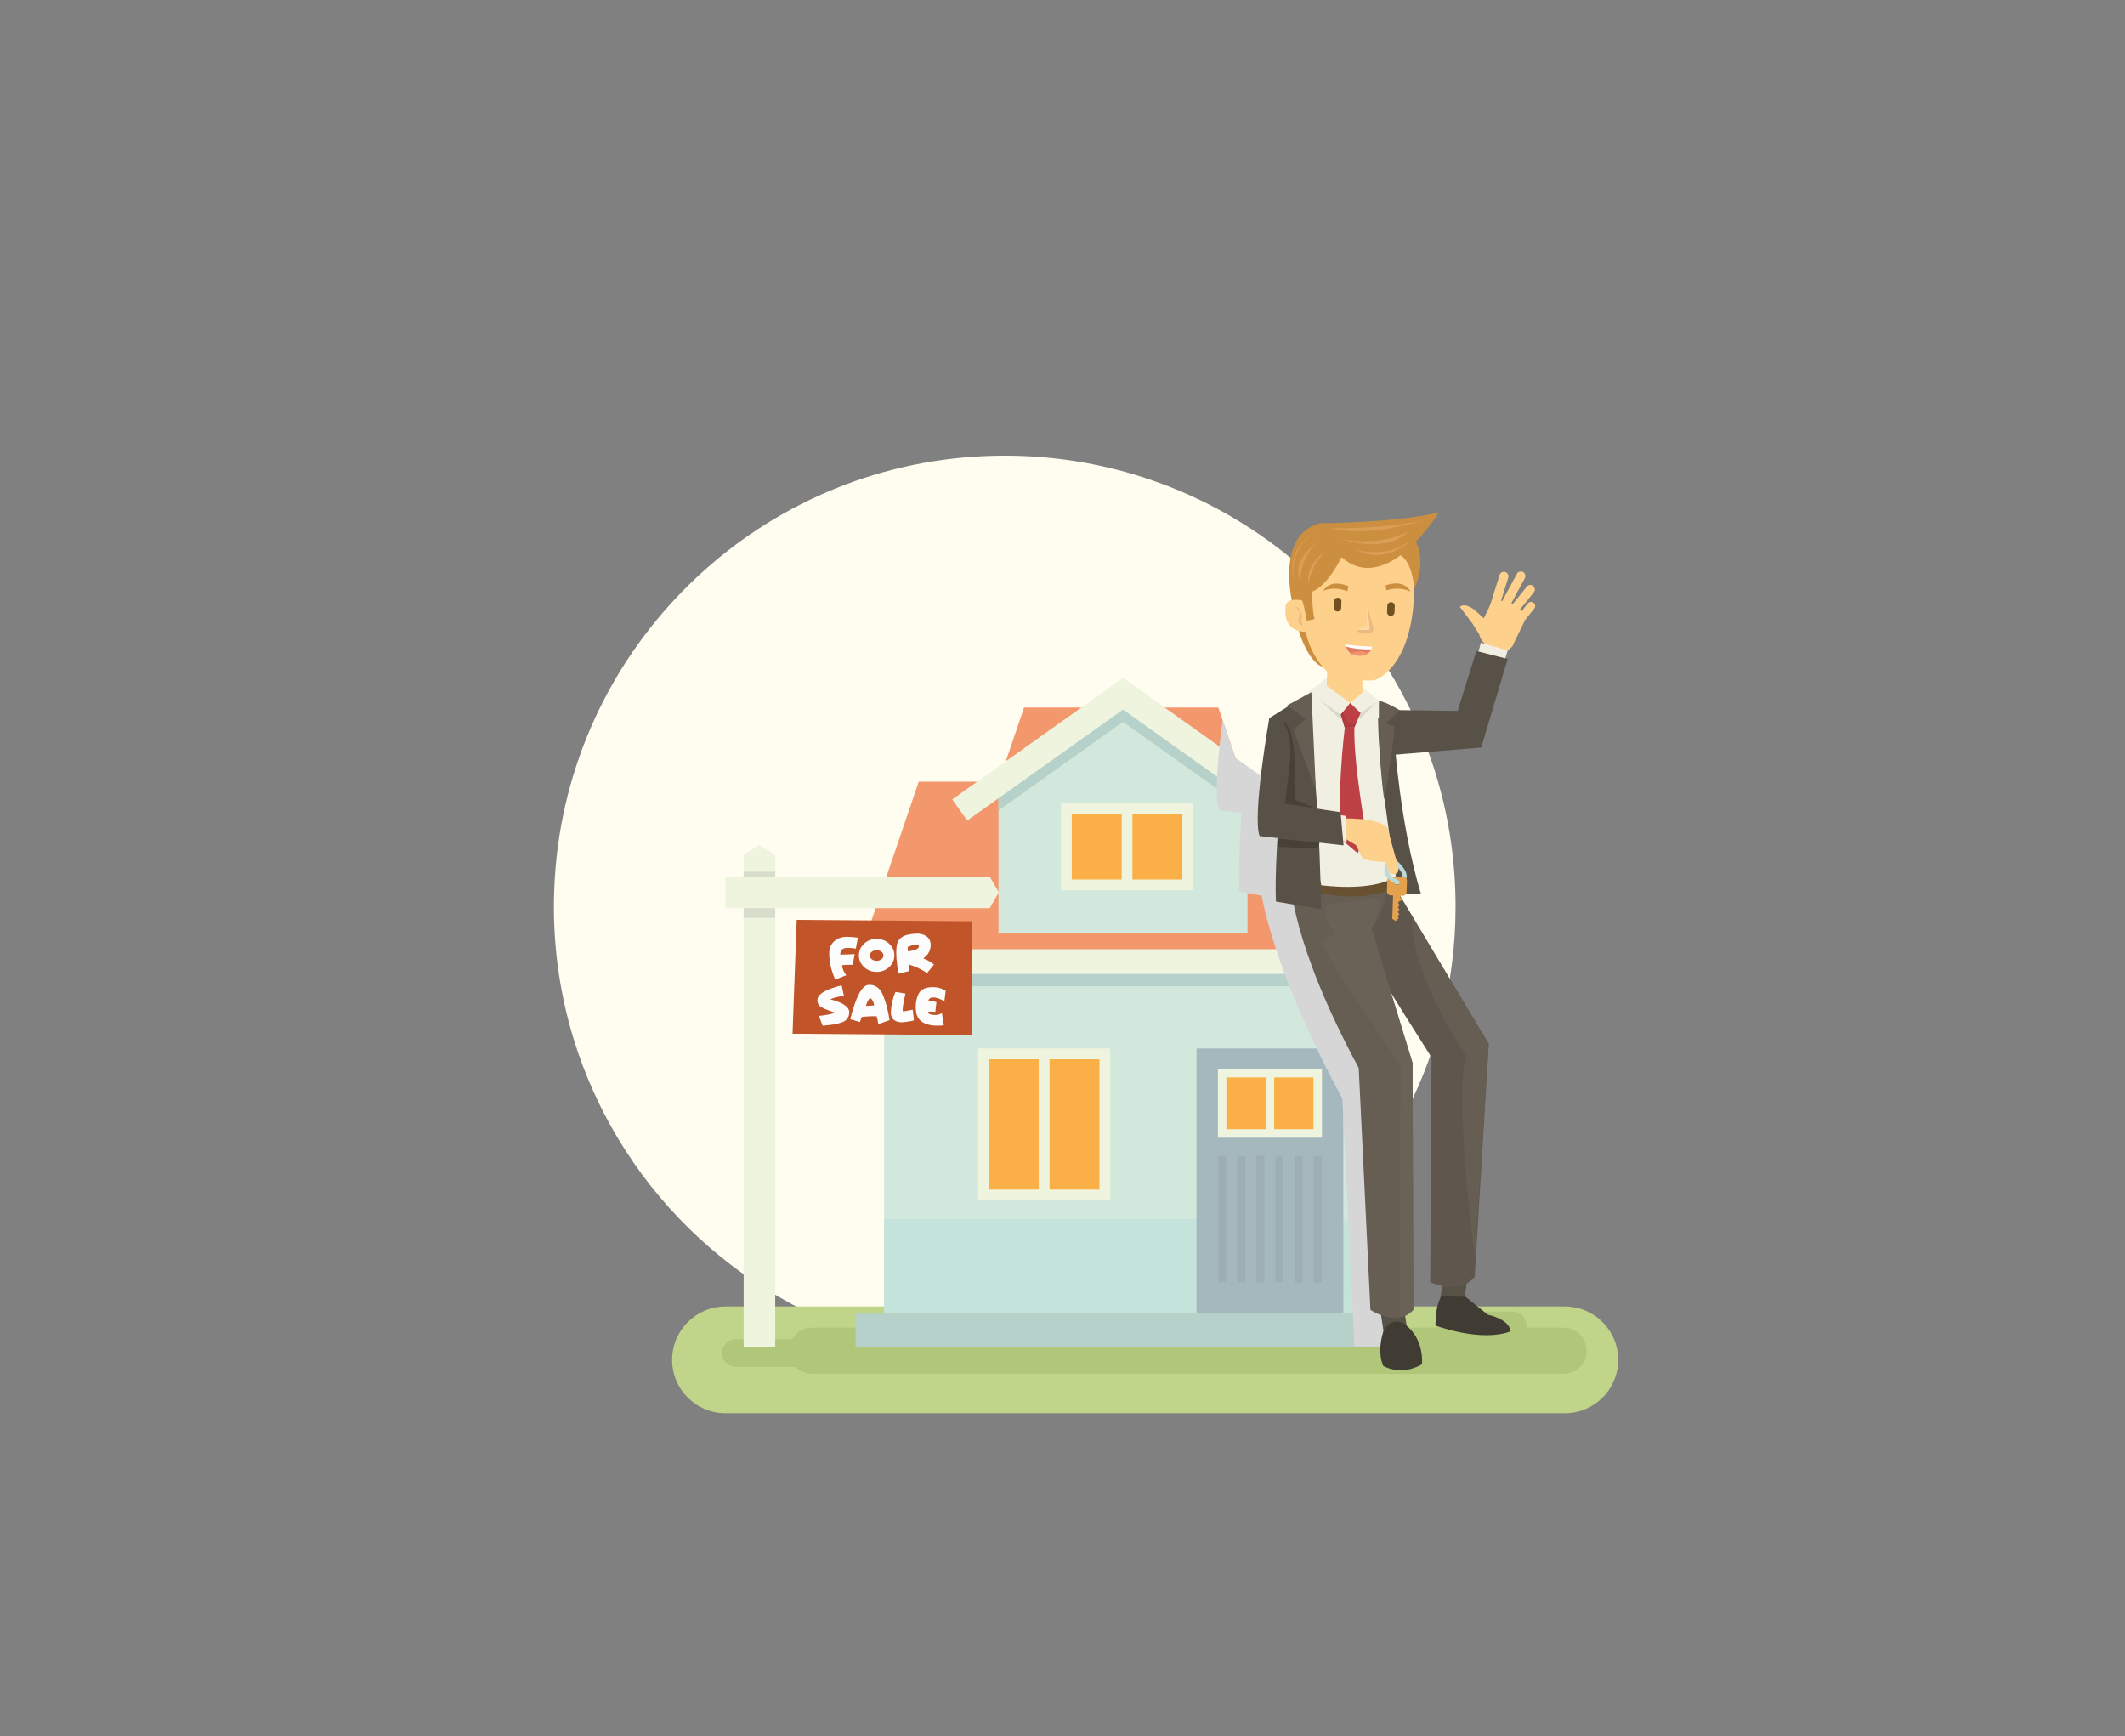 <?xml version="1.0" encoding="utf-8"?>
<!-- Generator: Adobe Illustrator 27.5.0, SVG Export Plug-In . SVG Version: 6.00 Build 0)  -->
<svg version="1.1" id="Layer_1" xmlns="http://www.w3.org/2000/svg" xmlns:xlink="http://www.w3.org/1999/xlink" x="0px" y="0px"
	 viewBox="0 0 677.117 553.194" style="enable-background:new 0 0 677.117 553.194;" xml:space="preserve">
<rect x="0" y="0" width="677.117" height="553.194" fill="#808080" stroke="none"/>
<path style="fill:#FFFDEF;" d="M463.811,288.832c0,25.187-6.484,48.845-17.877,69.422c-6.158,11.166-13.781,21.421-22.587,30.505
	c-2.376,2.46-4.836,4.834-7.401,7.106c-25.41,22.76-58.979,36.611-95.797,36.611c-52.321,0-98.121-27.976-123.224-69.784
	c-5.901-9.825-10.65-20.388-14.092-31.555c-4.112-13.367-6.332-27.58-6.332-42.306c0-1.635,0.035-3.27,0.104-4.905
	c0.034-1.669,0.119-3.337,0.242-4.987c0.291-4.425,0.79-8.777,1.479-13.078c10.995-68.424,70.299-120.693,141.822-120.693
	c15.382,0,30.213,2.41,44.098,6.898c16.55,5.335,31.794,13.576,45.111,24.157c7.863,6.229,15.054,13.266,21.455,21.008
	c4.043,4.87,7.76,10.013,11.134,15.399C455.811,234.705,463.811,260.839,463.811,288.832z"/>
<g>
	<path style="fill:#C1D58A;" d="M515.637,433.235c0,9.391-7.611,17.006-17.004,17.006H231.181c-9.393,0-17.006-7.615-17.006-17.006
		l0,0c0-9.391,7.613-17.006,17.006-17.006h267.452C508.026,416.229,515.637,423.844,515.637,433.235L515.637,433.235z"/>
	<path style="fill:#B0C779;" d="M258.803,431.075c0,2.44-1.98,4.419-4.419,4.419h-19.893c-2.441,0-4.421-1.98-4.421-4.419l0,0
		c0-2.441,1.98-4.421,4.421-4.421h19.893C256.824,426.654,258.803,428.634,258.803,431.075L258.803,431.075z"/>
	<path style="fill:#B0C779;" d="M486.435,422.235c0,2.44-1.976,4.419-4.419,4.419h-19.891c-2.441,0-4.419-1.979-4.419-4.419l0,0
		c0-2.441,1.978-4.419,4.419-4.419h19.891C484.459,417.816,486.435,419.794,486.435,422.235L486.435,422.235z"/>
	<path style="fill:#B0C779;" d="M505.59,430.336c0,4.069-3.298,7.367-7.367,7.367h-239.42c-4.071,0-7.367-3.298-7.367-7.367l0,0
		c0-4.067,3.296-7.365,7.367-7.365h239.42C502.292,422.971,505.59,426.269,505.59,430.336L505.59,430.336z"/>
	<g>
		<rect x="281.733" y="306.375" style="fill:#D2E8DC;" width="158.504" height="112.157"/>
		<rect x="281.733" y="388.402" style="fill:#C4E3DB;" width="158.504" height="30.129"/>
		<rect x="281.733" y="306.375" style="fill:#B5D1CA;" width="158.504" height="7.819"/>
		<rect x="381.271" y="334.034" style="fill:#A5B8BE;" width="46.781" height="84.497"/>
		<rect x="389.696" y="341.913" style="fill:#FAAF47;" width="29.932" height="19.444"/>
		<path style="fill:#EEF4DE;" d="M388.087,340.563v21.889h33.146v-21.889H388.087z M418.529,359.748h-12.514v-16.481h12.514V359.748
			z M390.791,343.267h12.518v16.481h-12.518V343.267z"/>
		<g>
			<g>
				<rect x="418.575" y="368.245" style="fill:#9DAFB5;" width="2.589" height="40.315"/>
				<rect x="412.489" y="368.245" style="fill:#9DAFB5;" width="2.589" height="40.315"/>
				<rect x="406.408" y="368.245" style="fill:#9DAFB5;" width="2.592" height="40.315"/>
				<rect x="400.327" y="368.245" style="fill:#9DAFB5;" width="2.587" height="40.315"/>
				<rect x="394.243" y="368.245" style="fill:#9DAFB5;" width="2.589" height="40.315"/>
				<rect x="388.161" y="368.245" style="fill:#9DAFB5;" width="2.589" height="40.315"/>
			</g>
		</g>
		<g>
			<polygon style="fill:#F3986D;" points="358.203,225.412 388.214,225.412 396.571,249.953 358.203,249.953 			"/>
			<polygon style="fill:#F3986D;" points="356.332,225.412 326.324,225.412 317.966,249.953 356.332,249.953 			"/>
		</g>
		<polygon style="fill:#F3986D;" points="292.759,249.027 362.177,249.027 380.858,249.027 427.521,249.027 445.725,302.467 
			380.858,302.467 362.177,302.467 274.556,302.467 		"/>
		<polygon style="fill:#D2E8DC;" points="318.171,253.658 318.171,297.184 397.508,297.184 397.508,253.658 357.84,225.412 		"/>
		<polygon style="fill:#B5D1CA;" points="318.171,253.658 318.171,258.223 357.84,229.975 397.508,258.223 397.508,253.658 
			357.84,225.412 		"/>
		<rect x="340.125" y="257.532" style="fill:#FAAF47;" width="38.03" height="24.701"/>
		<path style="fill:#EEF4DE;" d="M338.086,255.815v27.811h42.113v-27.811H338.086z M376.761,280.191h-15.9v-20.941h15.9V280.191z
			 M341.518,259.251h15.906v20.941h-15.906V259.251z"/>
		<rect x="313.706" y="335.753" style="fill:#FAAF47;" width="38.025" height="45.28"/>
		<path style="fill:#EEF4DE;" d="M311.661,334.034v48.392h42.113v-48.392H311.661z M350.339,378.989h-15.901v-41.517h15.901V378.989
			z M315.099,337.472H331v41.517h-15.901V337.472z"/>
		<polygon style="fill:#EEF4DE;" points="308.214,261.415 357.84,226.073 407.465,261.415 412.249,254.698 357.84,215.952 
			303.43,254.698 		"/>
		<rect x="270.691" y="302.467" style="fill:#EEF4DE;" width="177.273" height="7.819"/>
		<rect x="272.625" y="418.531" style="fill:#B5D1CA;" width="175.029" height="10.475"/>
	</g>
	<path style="fill:#D6D6D6;" d="M440.241,418.535h7.415v10.477h-16.088l-3.819-78.953c-17.36-32.193-23.535-53.576-25.738-64.728
		l-7.054-1.203c-0.328-5.49,0-14.85,0.585-25.136l-7.071-0.793c-1.616-4.179-0.378-17.427,1.117-28.749l4.112,12.026l10.6,7.553
		h23.226l18.203,53.439h2.236v7.812h-7.724V418.535z"/>
	<g>
		<path style="fill:#585147;" d="M439.555,415.479l1.438,9.581c0,0,5.125,1.553,7.525-0.806l-1.378-9.103L439.555,415.479z"/>
		<path style="fill:#585147;" d="M460.245,405.533l-1.512,9.57c0,0,4.421,3.019,7.421,1.494l1.425-9.093L460.245,405.533z"/>
		<g>
			<path style="fill:#FDD08B;" d="M475.008,192.454l-3.806,7.855c-0.376,0.773-0.054,1.704,0.719,2.078l8.06,3.907
				c0.773,0.376,1.702,0.052,2.077-0.722l3.663-7.553c0,0,0.175-3.78-3.745-5.678C477.625,190.229,475.008,192.454,475.008,192.454z
				"/>
			<path style="fill:#FDD08B;" d="M471.349,202.11l-2.114-3.387l-4.036-5.356c0,0,1.548-2.041,5.721,1.89l2.51,2.305L471.349,202.11
				z"/>
			<path style="fill:#FDD08B;" d="M479.651,182.234c0.762,0.242,1.183,1.048,0.948,1.81l-4.026,12.829
				c-0.238,0.762-1.046,1.184-1.808,0.946l0,0c-0.762-0.24-1.183-1.048-0.946-1.81l4.024-12.829
				C478.081,182.421,478.891,181.996,479.651,182.234L479.651,182.234z"/>
			<path style="fill:#FDD08B;" d="M488.532,186.674c0.618,0.497,0.715,1.404,0.216,2.024l-8.423,10.479
				c-0.499,0.624-1.408,0.723-2.028,0.224l0,0c-0.622-0.499-0.717-1.408-0.223-2.03l8.428-10.477
				C486.999,186.27,487.91,186.171,488.532,186.674L488.532,186.674z"/>
			<path style="fill:#FDD08B;" d="M488.683,192.048c0.562,0.451,0.652,1.274,0.199,1.838l-7.648,9.512
				c-0.451,0.564-1.277,0.654-1.842,0.201l0,0c-0.564-0.456-0.652-1.279-0.199-1.842l7.648-9.512
				C487.292,191.683,488.118,191.594,488.683,192.048L488.683,192.048z"/>
			<path style="fill:#FDD08B;" d="M485.303,182.227c0.702,0.376,0.965,1.251,0.588,1.952l-6.369,11.846
				c-0.376,0.702-1.253,0.966-1.955,0.59l0,0c-0.702-0.378-0.965-1.255-0.585-1.955l6.365-11.846
				C483.724,182.111,484.597,181.849,485.303,182.227L485.303,182.227z"/>
			<path style="fill:#FDD08B;" d="M482.057,205.572c0,0-1.892,3.646-6.302,1.385c0,0-6.687-3.24-3.618-7.758l9.943,0.652
				L482.057,205.572z"/>
		</g>
		<polygon style="fill:#F1EFE2;" points="471.865,204.76 470.703,209.311 479.133,211.421 480.444,207.222 		"/>
		<polygon style="fill:#585147;" points="442.064,240.628 471.98,238.165 480.42,209.941 470.424,207.399 464.491,226.496 
			443.44,226.2 436.278,230.336 		"/>
		<path style="fill:#585147;" d="M444.404,236.325c0,0,1.712,26.38,8.397,48.552l-19.386-0.315
			C433.415,284.562,423.62,215.857,444.404,236.325z"/>
		<path style="fill:#BBDAD8;" d="M444.896,281.841c-0.309-0.009-0.581-0.238-0.629-0.555c-0.054-0.361,0.192-0.696,0.551-0.749
			c0.847-0.136,1.903-0.432,2.091-1.108c0.345-1.235-1.842-3.559-2.953-4.49c-0.281-0.235-0.313-0.65-0.082-0.927
			c0.233-0.281,0.648-0.317,0.924-0.082c0.419,0.35,4.041,3.471,3.376,5.851c-0.3,1.084-1.365,1.773-3.155,2.054
			C444.978,281.841,444.935,281.845,444.896,281.841z"/>
		<path style="fill:#5F574D;" d="M422.596,281.704c0,0,9.095,16.723,33.552,55.17l-0.419,71.599c0,0,9.209,4.445,14.177-1.68
			l4.484-74.221l-31.181-52.124L422.596,281.704z"/>
		<path style="fill:#675E53;" d="M450.367,417.291c-1.309,1.415-2.805,2.13-4.328,2.399c-4.624,0.875-9.358-2.395-9.358-2.395
			l-3.73-77.057c-21.619-40.109-21.688-59.413-21.688-59.413l22.161,3.732l0.697,2.207l15.971,51.858L450.367,417.291z"/>
		<path style="fill:#685130;" d="M418.577,284.044c0,0,14.136,3.979,26.185-0.799l-3.518-10.294l-23.918,4.369L418.577,284.044z"/>
		<path style="fill:#F1EFE2;" d="M417.775,220.483c0,0-2.155,40.282,3.251,61.53c0,0,15.71,2.302,23.781-2.682
			c0,0-7.127-41.777-5.41-56.049l-9.16,0.678L417.775,220.483z"/>
		<polygon style="fill:#DAD9CD;" points="438.885,223.576 433.49,228.891 430.296,224.751 427.145,229.211 417.867,220.585 
			428.538,221.594 		"/>
		<path style="fill:#CC8F3F;" d="M412.966,197.898c0,0,3.049,13.326,9.023,14.706l2.836,0.264l-5.646-20.444L412.966,197.898z"/>
		<polygon style="fill:#FDD08B;" points="423.51,205.05 422.661,218.503 430.237,223.96 434.248,221.494 433.749,208.369 		"/>
		<path style="fill:#FDD08B;" d="M415.817,187.303c0,0-3.78,16.935,7.937,27.535c2.464,2.238,9.425,1.948,14.067,1.931
			c0,0,16.535-4.449,12.108-42.982c0,0-20.118,7.998-23.027-1.199C426.903,172.588,422.821,185.927,415.817,187.303z"/>
		<path style="fill:#ECBA81;" d="M435.635,192.383l0.806,8.127c0,0-0.406,0.376-4.101,0.056c0,0,0.061,1.074,2.3,1.248
			c0,0,3.103,0.59,2.976-1.561L435.635,192.383z"/>
		<path style="fill:#715120;" d="M427.378,193.659c-0.018,0.654-0.57,1.166-1.222,1.145l0,0c-0.655-0.023-1.168-0.57-1.145-1.225
			l0.065-2.004c0.024-0.656,0.57-1.169,1.227-1.145l0,0c0.655,0.02,1.166,0.568,1.145,1.223L427.378,193.659z"/>
		<path style="fill:#715120;" d="M444.369,195.073c-0.021,0.659-0.568,1.169-1.225,1.149l0,0c-0.655-0.024-1.166-0.572-1.145-1.227
			l0.067-2.004c0.019-0.654,0.566-1.168,1.225-1.145l0,0c0.655,0.02,1.171,0.572,1.145,1.224L444.369,195.073z"/>
		<path style="fill:#FFDAA9;" d="M435.635,192.383l0.806,8.127c0,0-2.095,0.417-4.101,0.056l3.209-1.095L435.635,192.383z"/>
		<g>
			<path style="fill:#FFFFFF;" d="M428.576,205.255c0,0,0.082,0.298,0.272,0.721c0.341,0.831,1.056,2.158,2.123,2.613
				c0,0,4.373,1.447,6.036-1.719c0.115-0.248,0.225-0.518,0.326-0.821C437.332,206.049,429.94,205.672,428.576,205.255z"/>
			<path style="fill:#DE7B60;" d="M428.847,205.976c0.261,0.631,0.741,1.566,1.425,2.162c0.216,0.192,0.449,0.343,0.698,0.451
				c0,0,3.009,0.996,4.983-0.473c0.406-0.304,0.773-0.708,1.052-1.246C435.307,206.913,431.838,206.889,428.847,205.976z"/>
			<path style="fill:#F2916C;" d="M430.272,208.138c0.216,0.192,0.449,0.343,0.698,0.451c0,0,3.009,0.996,4.983-0.473
				C435.052,207.594,433.037,207.067,430.272,208.138z"/>
		</g>
		<path style="fill:#CC8F3F;" d="M458.516,163.24c0,0-16.538,27.044-31.027,14.274c0,0-4.479,9.285-9.447,11
			c0,0,0.157,6.421,0.831,8.714l-2.728,0.613l-1.225-6.413l-2.806,2.091c0,0-6.274-23.177,8.573-26.812
			C420.687,166.705,445.289,166.566,458.516,163.24z"/>
		<path style="fill:#FDD08B;" d="M414.927,191.296c0,0-5.713-1.363-5.279,2.663c0,0-1.229,7.788,7.38,7.322
			C417.028,201.281,415.702,193.024,414.927,191.296z"/>
		<path style="fill:#ECBA81;" d="M412.704,193.326c0,0,1.976-0.026,2.235,3.374c0,0-0.875,0.724-0.05,1.505l0.242,1.142
			c0,0-2.512-0.937-0.927-3.239C414.203,196.108,414.443,194.611,412.704,193.326z"/>
		<path style="fill:#CC8F3F;" d="M429.333,188.383c0,0-3.557-1.758-7.628-0.198c0,0,1.933-3.985,8.013-1.415L429.333,188.383z"/>
		<path style="fill:#CC8F3F;" d="M441.794,188.115c0,0,3.67-1.507,7.628,0.332c0,0-1.652-4.105-7.896-1.967L441.794,188.115z"/>
		<polygon style="fill:#F1EFE2;" points="434.103,218.751 434.129,220.604 430.237,223.96 433.553,227.174 439.397,223.282 		"/>
		<polygon style="fill:#F1EFE2;" points="422.834,215.863 422.661,218.503 430.237,223.96 427.248,227.69 416.935,220.488 		"/>
		<path style="fill:#CC8F3F;" d="M445.025,176.357c0,0,4.613,0.432,5.661,11.136c0,0,3.931-7.549,0.523-14.976
			C451.209,172.517,446.637,173.955,445.025,176.357z"/>
		<polygon style="fill:#BC4044;" points="433.555,227.161 432.237,230.22 431.577,231.725 428.52,231.827 427.244,227.676 
			427.935,226.805 430.242,223.965 		"/>
		<polygon style="fill:#AE3C3F;" points="432.237,230.22 431.577,231.725 428.52,231.827 427.244,227.676 427.935,226.805 
			429.386,230.436 		"/>
		<path style="fill:#BC4044;" d="M428.52,231.827c0,0-3.102,24.691-0.452,36.17l4.544,3.817l2.831-5.389
			c0,0-4.244-23.539-3.864-34.701L428.52,231.827z"/>
		<path style="fill:#585147;" d="M414.858,222.906l-4.563,3.397c0,0-4.549,46.656-3.711,60.908l14.389,2.477
			C420.974,289.687,420.357,237.321,414.858,222.906z"/>
		<path style="fill:#675E53;" d="M431.684,298.616c0,0,8.209-1.197,10.158-14.496l-13.455,2.499L431.684,298.616z"/>
		<polygon style="fill:#474138;" points="407.478,267.206 420.469,268.446 420.009,270.405 406.992,269.755 		"/>
		<path style="fill:#FDD08B;" d="M427.436,260.774c0,0,11.706-0.514,14.66,2.972l3.002,10.868c0,0-8.928,0.304-11.024-1.306
			l-2.011-4.071l-5.421-3.263L427.436,260.774z"/>
		<polygon style="fill:#F1EFE2;" points="425.797,259.454 428.821,259.938 429.101,268.314 426.097,267.26 		"/>
		<path style="fill:#585147;" d="M411.772,224.226l-7.318,4.561c0,0-5.497,31.353-3.082,37.58l26.747,2.952l-0.946-10.562
			l-16.54-2.464C410.633,256.292,413.983,235.319,411.772,224.226z"/>
		<path style="fill:#474138;" d="M408.383,229.909c0,0,3.3,1.693,2.724,12.535l-1.661,13.572l10.021,1.534l-7.011-2.812
			C412.456,254.738,414.091,230.503,408.383,229.909z"/>
		<g>
			<path style="fill:#E4A24E;" d="M447.129,279.34l-3.775-0.132c-0.685-0.022-1.261,0.514-1.287,1.203l-0.123,3.546
				c-0.024,0.685,0.516,1.264,1.197,1.289l0.762,0.026l-0.259,7.462l1.106,0.691l0.966-0.894l-0.393-0.6l0.551-0.678l0.004-0.037
				l-0.505-0.715l0.547-0.681l0.004-0.034l-0.503-0.717l0.551-0.68l0.002-0.037l-0.505-0.715l0.549-0.674l0.533,0.019l0.035-1.074
				l-0.449-0.013l0.017-0.544l0.762,0.026c0.689,0.023,1.264-0.51,1.292-1.199l0.119-3.548
				C448.354,279.942,447.816,279.368,447.129,279.34z M445.209,280.305c0.451,0.015,0.805,0.397,0.788,0.847
				c-0.015,0.452-0.395,0.808-0.847,0.793c-0.453-0.019-0.807-0.399-0.792-0.849C444.375,280.644,444.756,280.288,445.209,280.305z"
				/>
		</g>
		<path style="fill:#BBDAD8;" d="M444.995,281.501c-0.076-0.002-0.154-0.017-0.231-0.05c-1.946-0.806-3.128-1.937-3.51-3.36
			c-0.549-2.047,0.81-3.866,0.871-3.942c0.224-0.289,0.628-0.343,0.918-0.125c0.288,0.22,0.346,0.629,0.13,0.92
			c-0.011,0.015-1.034,1.397-0.646,2.814c0.274,1.004,1.195,1.836,2.743,2.48c0.333,0.138,0.492,0.523,0.354,0.858
			C445.514,281.357,445.259,281.51,444.995,281.501z"/>
		<path style="fill:#FDD08B;" d="M439.741,269.508l3.08,8.717c0,0,4.244,1.687,2.276-3.611l-2.803-7.786L439.741,269.508z"/>
		<path style="fill:#675E53;" d="M439.397,223.282c0,0-0.44,16.539,1.672,31.528c0,0,3.075-17.302,3.291-23.438l-2.823-0.851
			l4.533-4.229C446.069,226.291,441.822,223.658,439.397,223.282z"/>
		<polygon style="fill:#675E53;" points="417.866,220.522 419.307,251.93 412.229,232.446 416.076,229.036 410.126,224.742 		"/>
		<path style="fill:#403B33;" d="M441.11,423.313c0,0-2.628,6.414-0.356,11.842c0,0,5.48,3.441,12.337-0.492
			c0,0,0.966-7.846-5.303-12.661C447.788,422.002,444.468,419.142,441.11,423.313z"/>
		<path style="fill:#403B33;" d="M459.531,412.647c0,0-1.931,2.434-2.026,7.618l-0.134,2.017c0,0,14.358,5.469,23.947,1.894
			c0,0,0.214-3.609-7.244-5.335l-7.22-5.801C466.854,413.039,465.027,413.399,459.531,412.647z"/>
		<path style="fill:#6B6257;" d="M450.367,417.291c-1.309,1.415-2.805,2.13-4.328,2.399l0.289-80.4c0,0-22.455-32.28-25.477-39.496
			l4.982-2.302c0,0-5.346-5.211-2.873-9.421l11.162-1.307l5.658-0.648c0,0-0.529,7.875-2.825,9.486l13.138,43.019L450.367,417.291z"
			/>
		<path style="fill:#675E53;" d="M449.934,292.073l24.457,40.5l-4.481,67.627c0,0-6.682-50.982-2.734-63.902
			C467.176,336.297,449.544,310.941,449.934,292.073z"/>
		<path style="fill:#DB9E56;" d="M419.804,169.724c0,0-10.175,3.199-7.615,15.362C412.19,185.085,410.257,173.638,419.804,169.724z"
			/>
		<path style="fill:#DB9E56;" d="M424.292,168.337c0,0,23.468,0.058,31.639-3.447C455.932,164.89,438.254,171.64,424.292,168.337z"
			/>
		<path style="fill:#DB9E56;" d="M420.307,172.29c0,0-9.371,6.292-5.924,12.773C414.383,185.063,413.862,177.769,420.307,172.29z"/>
		<path style="fill:#DB9E56;" d="M422.447,175.642c0,0-6.311,3.46-5.598,10.432C416.849,186.074,417.784,179.72,422.447,175.642z"/>
		<path style="fill:#DB9E56;" d="M427.27,171.746c0,0,11.978,2.661,21.44-2.443C448.71,169.303,443.33,176.542,427.27,171.746z"/>
		<path style="fill:#DB9E56;" d="M432.278,175.121c0,0,8.752,2.953,16.723-2.59C449,172.53,441.566,180.137,432.278,175.121z"/>
	</g>
	<polygon style="fill:#EEF4DE;" points="247.025,272.232 247.025,429.2 236.963,429.2 236.963,272.232 241.995,269.327 	"/>
	<rect x="236.963" y="277.728" style="fill:#D7DDCA;" width="10.062" height="14.665"/>
	<polygon style="fill:#EEF4DE;" points="318.277,284.296 315.37,289.316 231.162,289.316 231.162,279.266 315.37,279.266 	"/>
	<polygon style="fill:#C15429;" points="253.872,293.058 252.546,329.338 309.622,329.779 309.622,293.501 	"/>
	<g>
		<g>
			<path style="fill:#FCFCFC;" d="M269.805,301.995c-1.386,0.035-2.067,0.745-2.05,2.129l4.607-0.149l-0.65,3.397
				c-1.534-0.011-2.661,0.024-3.373,0.11c0.026,0.994,0.468,2.071,1.322,3.222l-3.514,1.389c-1.32-2.991-1.955-5.825-1.909-8.503
				c0-1.538,0.547-2.795,1.644-3.765c1.095-0.968,2.542-1.423,4.337-1.363c1.441,0.052,2.492,0.145,3.153,0.279l-0.672,3.495
				C271.952,302.045,270.984,301.965,269.805,301.995z"/>
			<path style="fill:#FCFCFC;" d="M283.332,300.646c1.106,1.032,1.657,2.272,1.657,3.724c0,1.449-0.551,2.689-1.657,3.717
				c-1.103,1.028-2.436,1.544-3.998,1.544c-1.559,0-2.89-0.516-3.995-1.544c-1.102-1.028-1.655-2.268-1.655-3.717
				c0-1.452,0.553-2.693,1.655-3.724c1.104-1.026,2.436-1.542,3.995-1.542C280.897,299.104,282.23,299.62,283.332,300.646z
				 M279.334,302.717c-0.598,0-1.112,0.166-1.538,0.495c-0.428,0.329-0.642,0.73-0.642,1.195c0,0.469,0.214,0.87,0.642,1.199
				c0.427,0.331,0.941,0.495,1.538,0.495c0.601,0,1.117-0.164,1.542-0.495c0.426-0.329,0.639-0.73,0.639-1.199
				c0-0.465-0.212-0.866-0.639-1.195C280.452,302.883,279.936,302.717,279.334,302.717z"/>
			<path style="fill:#FCFCFC;" d="M285.701,301.65c0.134-1.51,0.775-2.59,1.924-3.242c1.145-0.652,2.829-0.976,5.047-0.976
				c2.419,0.277,3.71,1.356,3.864,3.229c0.158,1.879-0.618,3.434-2.328,4.667c0.95,0.311,2.088,0.965,3.417,1.957l-2.188,2.682
				c-2.188-1.343-4.134-2.24-5.843-2.687c0,0.49,0.063,1.181,0.188,2.071l-3.469,0.859
				C285.649,306.49,285.444,303.637,285.701,301.65z M289.288,303.075c2.356-0.287,3.529-0.823,3.52-1.609
				c-0.008-0.79-1.177-0.734-3.508,0.164C289.234,302.155,289.23,302.639,289.288,303.075z"/>
			<path style="fill:#FCFCFC;" d="M266.198,322.66c-2.737-0.912-4.378-1.613-4.924-2.104c-0.544-0.49-0.816-1.121-0.816-1.894
				c0-1.905,2.579-3.486,7.739-4.747l0.715,3.322c-1.944,0.285-3.397,0.659-4.354,1.119c4.03,1.061,6.047,2.425,6.047,4.087
				c0,1.661-0.805,2.763-2.415,3.303c-1.611,0.542-3.626,0.881-6.049,1.019l-1.216-3.112
				C262.935,323.472,264.693,323.14,266.198,322.66z"/>
			<path style="fill:#FCFCFC;" d="M279.342,323.784c-1.432-0.071-3.006,0-4.721,0.209c-0.207,0.451-0.402,0.994-0.587,1.633
				l-3.104-0.911c1.797-7.183,3.747-10.833,5.851-10.952c2.101-0.121,3.633,0.985,4.596,3.313c0.965,2.328,1.654,4.974,2.071,7.939
				l-3.548,1.257C279.734,325.224,279.55,324.397,279.342,323.784z M275.923,320.503c0.864-0.086,1.737-0.145,2.624-0.177
				c-0.087-0.953-0.507-1.782-1.255-2.484C276.617,318.606,276.163,319.492,275.923,320.503z"/>
			<path style="fill:#FCFCFC;" d="M287.446,325.71c-2.449-0.076-3.637-1.175-3.564-3.292c0.069-2.117,0.549-4.251,1.441-6.399
				l3.188,0.507v0.086c-0.848,3.645-1.075,5.523-0.689,5.639c1.423-0.276,2.432-0.468,3.026-0.581l0.378,3.41
				C290.489,325.326,289.227,325.537,287.446,325.71z"/>
			<path style="fill:#FCFCFC;" d="M295.705,322.354c0,0.68,0.855,1.021,2.564,1.021c0.944-0.13,1.566-0.352,1.862-0.665l0.611,3.899
				c-0.365,0.099-0.778,0.149-1.242,0.149h-1.231c-0.926,0-1.847-0.136-2.769-0.41c-2.182-0.689-3.389-2.073-3.615-4.151
				c-0.222-2.077,0.022-3.87,0.739-5.386c0.594-1.365,1.858-2.127,3.792-2.283c1.935-0.156,3.574,0.227,4.918,1.151l-0.402,3.281
				c-1.555-0.847-2.777-1.246-3.661-1.198c-0.89,0.048-1.371,0.449-1.443,1.203c0.756-0.112,1.615-0.011,2.577,0.307l-0.378,3.123
				C297.346,322.254,296.573,322.239,295.705,322.354z"/>
		</g>
	</g>
</g>
</svg>
